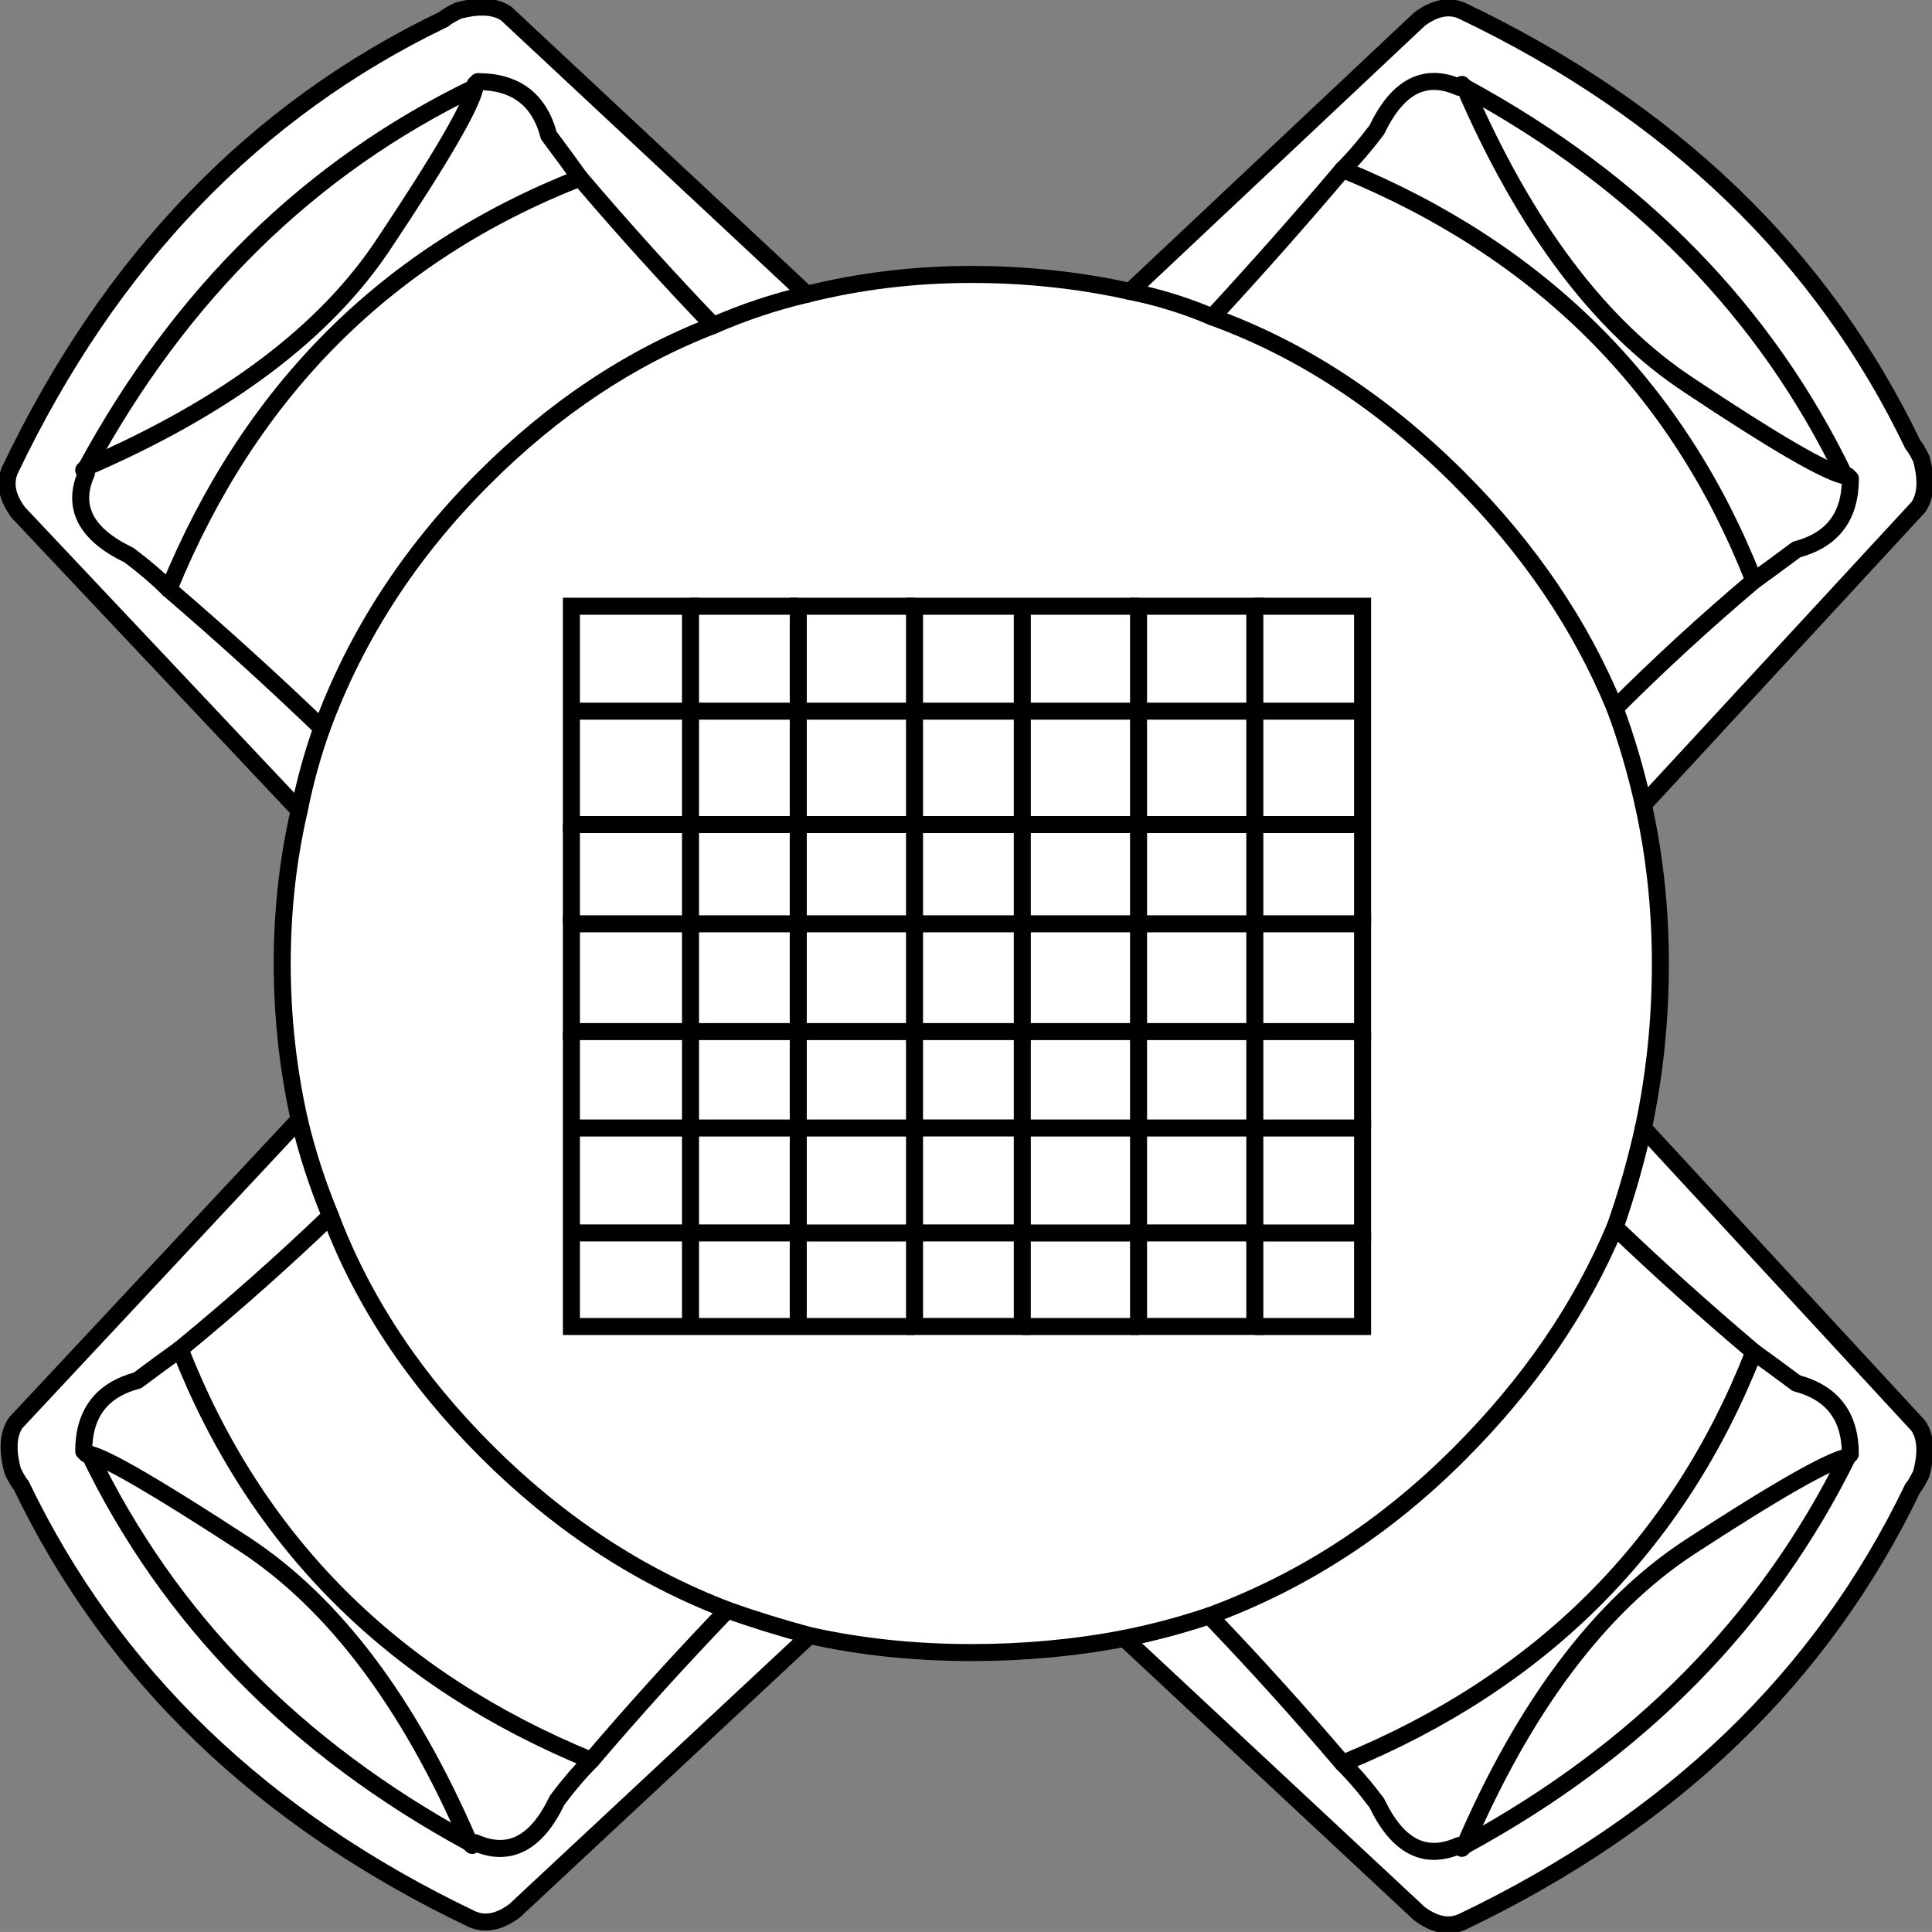 <svg version="1.1" id="Layer_1" xmlns="http://www.w3.org/2000/svg" xmlns:xlink="http://www.w3.org/1999/xlink" x="0px" y="0px" width="34.065px" height="34.064px" viewBox="0 0 34.065 34.064" enable-background="new 0 0 34.065 34.064" xml:space="preserve" class="ng-scope">
<rect x="0" y="0" width="34.065" height="34.064" fill="#808080" stroke="none"/>
<path fill-rule="evenodd" clip-rule="evenodd" fill="#FFFFFF" d="M5.275,14.289l-4.95-5.25c-0.2-0.267-0.25-0.517-0.15-0.75
	c1.767-3.7,4.317-6.35,7.65-7.95c0.033-0.033,0.116-0.083,0.25-0.15c0.366-0.1,0.65-0.083,0.85,0.05l5.301,4.95
	c-0.567,0.133-1.117,0.317-1.65,0.55c-1.467,0.566-2.816,1.466-4.05,2.7c-1.3,1.3-2.25,2.767-2.851,4.4
	C5.509,13.306,5.375,13.789,5.275,14.289c0.1-0.5,0.233-0.983,0.399-1.45c0.601-1.633,1.551-3.1,2.851-4.4
	c1.233-1.233,2.583-2.133,4.05-2.7c0.533-0.233,1.083-0.417,1.65-0.55c0.933-0.233,1.899-0.35,2.899-0.35c0.967,0,1.9,0.1,2.8,0.3
	c0.5,0.1,0.983,0.25,1.45,0.45c-0.467-0.2-0.95-0.35-1.45-0.45l5.101-4.8c0.267-0.2,0.517-0.25,0.75-0.15
	c3.7,1.767,6.35,4.317,7.95,7.65c0.033,0.034,0.083,0.117,0.149,0.25c0.101,0.367,0.084,0.65-0.05,0.85l-4.85,5.25
	c0.199,0.9,0.3,1.833,0.3,2.8c0,1-0.101,1.966-0.3,2.899l4.85,5.25c0.134,0.2,0.15,0.484,0.05,0.851
	c-0.066,0.134-0.116,0.216-0.149,0.25c-1.601,3.333-4.25,5.884-7.95,7.649c-0.233,0.101-0.483,0.051-0.75-0.149l-5.2-4.851
	c0.5-0.1,1-0.232,1.5-0.399c0.8,0.833,1.583,1.7,2.35,2.6c0.2,0.2,0.4,0.434,0.601,0.7c0.366,0.767,0.85,1.017,1.45,0.75l0.05,0.05
	l0.05-0.05c3.066-1.666,5.316-3.95,6.75-6.85l0.05-0.051c0-0.666-0.316-1.083-0.95-1.25c-0.267-0.199-0.517-0.383-0.75-0.55
	c-0.866-0.733-1.683-1.466-2.449-2.2c0.199-0.566,0.366-1.149,0.5-1.75c-0.134,0.601-0.301,1.184-0.5,1.75
	c0.767,0.734,1.583,1.467,2.449,2.2c0.233,0.167,0.483,0.351,0.75,0.55c0.634,0.167,0.95,0.584,0.95,1.25l-0.05,0.051
	c-1.434,2.899-3.684,5.184-6.75,6.85l-0.05,0.05l-0.05-0.05c-0.601,0.267-1.084,0.017-1.45-0.75c-0.2-0.267-0.4-0.5-0.601-0.7
	c-0.767-0.899-1.55-1.767-2.35-2.6c-0.5,0.167-1,0.3-1.5,0.399c-0.866,0.167-1.767,0.25-2.7,0.25c-1,0-1.95-0.1-2.85-0.3
	c-0.5-0.134-0.983-0.283-1.45-0.45c-1.566-0.6-2.983-1.533-4.25-2.8s-2.184-2.649-2.75-4.149c-0.233-0.566-0.417-1.134-0.55-1.7
	c-0.2-0.9-0.3-1.817-0.3-2.75C4.976,16.056,5.075,15.156,5.275,14.289z"></path>
<path fill-rule="evenodd" clip-rule="evenodd" fill="#FFFFFF" d="M21.375,5.589c0.8-0.867,1.566-1.733,2.3-2.6
	c0.2-0.2,0.4-0.434,0.601-0.7c0.366-0.767,0.85-1.017,1.45-0.75l0.05-0.05l0.05,0.05c3.066,1.667,5.3,3.95,6.7,6.85h0.05l0.05,0.05
	c0,0.667-0.316,1.083-0.95,1.25c-0.267,0.2-0.517,0.383-0.75,0.55c-0.866,0.733-1.683,1.483-2.449,2.25
	c0.767-0.767,1.583-1.517,2.449-2.25c0.233-0.167,0.483-0.35,0.75-0.55c0.634-0.167,0.95-0.583,0.95-1.25l-0.05-0.05h-0.05
	c-1.4-2.9-3.634-5.184-6.7-6.85l-0.05-0.05l-0.05,0.05c-0.601-0.267-1.084-0.017-1.45,0.75c-0.2,0.267-0.4,0.5-0.601,0.7
	C22.941,3.856,22.175,4.722,21.375,5.589c1.566,0.567,3.017,1.517,4.351,2.85c1.233,1.233,2.149,2.583,2.75,4.05
	c0.199,0.533,0.366,1.1,0.5,1.7c-0.134-0.6-0.301-1.167-0.5-1.7c-0.601-1.467-1.517-2.817-2.75-4.05
	C24.392,7.106,22.941,6.156,21.375,5.589z"></path>
<path fill-rule="evenodd" clip-rule="evenodd" fill="#FFFFFF" d="M25.825,1.539c1.066,2.467,2.384,4.217,3.95,5.25
	c1.5,1,2.416,1.533,2.75,1.6c-0.334-0.067-1.25-0.6-2.75-1.6C28.209,5.756,26.892,4.006,25.825,1.539z"></path>
<path fill-rule="evenodd" clip-rule="evenodd" fill="#FFFFFF" d="M14.275,28.839l-5.2,4.851c-0.267,0.199-0.517,0.25-0.75,0.149
	c-3.7-1.767-6.35-4.316-7.95-7.649c-0.033-0.033-0.083-0.117-0.149-0.25c-0.101-0.367-0.084-0.65,0.05-0.851l5-5.35
	c0.133,0.566,0.316,1.134,0.55,1.7c0.566,1.5,1.483,2.883,2.75,4.149s2.684,2.2,4.25,2.8C13.292,28.556,13.775,28.705,14.275,28.839
	z"></path>
<polygon fill-rule="evenodd" clip-rule="evenodd" fill="#FFFFFF" points="22.125,12.539 22.125,10.689 20.075,10.689 20.075,12.539 
	22.125,12.539 22.125,14.539 20.075,14.539 20.075,12.539 20.075,14.539 22.125,14.539 22.125,12.539 20.075,12.539 20.075,10.689 
	22.125,10.689 22.125,12.539 24.025,12.539 "></polygon>
<polygon fill-rule="evenodd" clip-rule="evenodd" fill="#FFFFFF" points="18.025,10.689 16.125,10.689 16.125,12.539 18.025,12.539 
	18.025,10.689 20.075,10.689 18.025,10.689 18.025,12.539 16.125,12.539 16.125,10.689 "></polygon>
<polygon fill-rule="evenodd" clip-rule="evenodd" fill="#FFFFFF" points="16.125,10.689 14.075,10.689 14.075,12.539 16.125,12.539 
	16.125,14.539 14.075,14.539 14.075,12.539 14.075,14.539 16.125,14.539 16.125,12.539 14.075,12.539 14.075,10.689 "></polygon>
<polygon fill-rule="evenodd" clip-rule="evenodd" fill="#FFFFFF" points="16.125,14.539 16.125,16.289 18.025,16.289 18.025,14.539 
	16.125,14.539 18.025,14.539 18.025,16.289 16.125,16.289 "></polygon>
<polygon fill-rule="evenodd" clip-rule="evenodd" fill="#FFFFFF" points="20.075,12.539 18.025,12.539 18.025,14.539 20.075,14.539 
	20.075,16.289 22.125,16.289 22.125,14.539 22.125,16.289 20.075,16.289 20.075,14.539 18.025,14.539 18.025,12.539 "></polygon>
<polygon fill-rule="evenodd" clip-rule="evenodd" fill="#FFFFFF" points="16.125,18.189 16.125,19.889 18.025,19.889 18.025,18.189 
	16.125,18.189 14.075,18.189 14.075,16.289 16.125,16.289 16.125,18.189 16.125,16.289 14.075,16.289 14.075,18.189 16.125,18.189 
	18.025,18.189 18.025,19.889 16.125,19.889 "></polygon>
<polygon fill-rule="evenodd" clip-rule="evenodd" fill="#FFFFFF" points="18.025,18.189 20.075,18.189 20.075,16.289 18.025,16.289 
	18.025,18.189 18.025,16.289 20.075,16.289 20.075,18.189 "></polygon>
<polygon fill-rule="evenodd" clip-rule="evenodd" fill="#FFFFFF" points="14.075,21.739 16.125,21.739 16.125,19.889 14.075,19.889 
	14.075,21.739 14.075,19.889 16.125,19.889 16.125,21.739 "></polygon>
<polygon fill-rule="evenodd" clip-rule="evenodd" fill="#FFFFFF" points="16.125,21.739 16.125,23.389 18.025,23.389 18.025,21.739 
	16.125,21.739 18.025,21.739 18.025,23.389 16.125,23.389 "></polygon>
<polygon fill-rule="evenodd" clip-rule="evenodd" fill="#FFFFFF" points="18.025,21.739 20.075,21.739 20.075,19.889 18.025,19.889 
	18.025,21.739 18.025,19.889 20.075,19.889 20.075,21.739 "></polygon>
<polygon fill-rule="evenodd" clip-rule="evenodd" fill="#FFFFFF" points="14.075,18.189 14.075,19.889 14.075,18.189 12.175,18.189 
	12.175,19.889 12.175,18.189 "></polygon>
<polygon fill-rule="evenodd" clip-rule="evenodd" fill="#FFFFFF" points="22.125,18.189 24.025,18.189 24.025,16.289 22.125,16.289 
	22.125,18.189 20.075,18.189 20.075,19.889 22.125,19.889 22.125,18.189 22.125,19.889 20.075,19.889 20.075,18.189 22.125,18.189 
	22.125,16.289 24.025,16.289 24.025,18.189 "></polygon>
<polygon fill-rule="evenodd" clip-rule="evenodd" fill="#FFFFFF" points="22.125,21.739 24.025,21.739 24.025,19.889 22.125,19.889 
	22.125,21.739 22.125,19.889 24.025,19.889 24.025,21.739 "></polygon>
<polygon fill-rule="evenodd" clip-rule="evenodd" fill="#FFFFFF" points="20.075,21.739 20.075,23.389 22.125,23.389 22.125,21.739 
	20.075,21.739 22.125,21.739 22.125,23.389 20.075,23.389 "></polygon>
<polygon fill-rule="evenodd" clip-rule="evenodd" fill="#FFFFFF" points="14.075,14.539 14.075,16.289 14.075,14.539 12.175,14.539 
	12.175,16.289 10.075,16.289 10.075,18.189 12.175,18.189 12.175,16.289 12.175,14.539 "></polygon>
<polygon fill-rule="evenodd" clip-rule="evenodd" fill="#FFFFFF" points="22.125,10.689 24.025,10.689 24.025,12.539 24.025,14.539 
	24.025,16.289 24.025,14.539 24.025,12.539 24.025,10.689 "></polygon>
<path fill-rule="evenodd" clip-rule="evenodd" fill="#FFFFFF" d="M24.025,18.189v1.699V18.189z"></path>
<path fill-rule="evenodd" clip-rule="evenodd" fill="#FFFFFF" d="M30.925,10.239c-1.333-3.4-3.75-5.817-7.25-7.25
	C27.175,4.422,29.592,6.839,30.925,10.239z"></path>
<path fill-rule="evenodd" clip-rule="evenodd" fill="#FFFFFF" d="M24.025,14.539h-1.9H24.025z"></path>
<path fill-rule="evenodd" clip-rule="evenodd" fill="#FFFFFF" d="M5.675,12.839c-0.866-0.833-1.767-1.65-2.699-2.45
	c-0.2-0.2-0.434-0.4-0.7-0.6c-0.767-0.367-1.017-0.85-0.75-1.45l-0.05-0.05l0.05-0.05c1.666-3.067,3.95-5.3,6.85-6.7v-0.05
	l0.05-0.05c0.667,0,1.084,0.317,1.25,0.95c0.2,0.267,0.384,0.517,0.551,0.75c0.767,0.9,1.55,1.767,2.35,2.6
	c-0.8-0.833-1.583-1.7-2.35-2.6c-0.167-0.233-0.351-0.483-0.551-0.75c-0.166-0.633-0.583-0.95-1.25-0.95l-0.05,0.05v0.05
	c-2.899,1.4-5.184,3.633-6.85,6.7l-0.05,0.05l0.05,0.05c-0.267,0.6-0.017,1.083,0.75,1.45c0.267,0.2,0.5,0.4,0.7,0.6
	C3.908,11.189,4.809,12.006,5.675,12.839z"></path>
<path fill-rule="evenodd" clip-rule="evenodd" fill="#FFFFFF" d="M8.375,1.539c-0.066,0.333-0.6,1.25-1.6,2.75
	c-1.033,1.567-2.783,2.883-5.25,3.95c2.467-1.067,4.217-2.383,5.25-3.95C7.775,2.789,8.309,1.873,8.375,1.539z"></path>
<polygon fill-rule="evenodd" clip-rule="evenodd" fill="#FFFFFF" points="12.175,12.539 10.075,12.539 10.075,14.539 12.175,14.539 
	12.175,12.539 12.175,10.689 10.075,10.689 10.075,12.539 10.075,10.689 12.175,10.689 12.175,12.539 12.175,14.539 10.075,14.539 
	10.075,12.539 12.175,12.539 14.075,12.539 "></polygon>
<polygon fill-rule="evenodd" clip-rule="evenodd" fill="#FFFFFF" points="16.125,23.389 14.075,23.389 12.175,23.389 10.075,23.389 
	10.075,21.739 10.075,19.889 10.075,18.189 10.075,19.889 10.075,21.739 10.075,23.389 12.175,23.389 14.075,23.389 "></polygon>
<polygon fill-rule="evenodd" clip-rule="evenodd" fill="#FFFFFF" points="10.075,21.739 12.175,21.739 12.175,19.889 10.075,19.889 
	12.175,19.889 12.175,21.739 "></polygon>
<path fill-rule="evenodd" clip-rule="evenodd" fill="#FFFFFF" d="M10.075,16.289v-1.75V16.289z"></path>
<polygon fill-rule="evenodd" clip-rule="evenodd" fill="#FFFFFF" points="12.175,16.289 12.175,18.189 10.075,18.189 10.075,16.289 
	12.175,16.289 14.075,16.289 "></polygon>
<path fill-rule="evenodd" clip-rule="evenodd" fill="#FFFFFF" d="M2.976,10.389c1.433-3.5,3.85-5.917,7.25-7.25
	C6.825,4.472,4.408,6.889,2.976,10.389z"></path>
<path fill-rule="evenodd" clip-rule="evenodd" fill="#FFFFFF" d="M8.325,32.539l0.05-0.05c0.601,0.267,1.084,0.017,1.45-0.75
	c0.2-0.267,0.4-0.5,0.6-0.7c-3.5-1.434-5.916-3.85-7.25-7.25c-0.233,0.166-0.483,0.35-0.75,0.55
	c-0.633,0.167-0.949,0.583-0.949,1.25l0.05,0.05h0.05c0.3,0.066,1.217,0.601,2.75,1.601c1.566,1.033,2.884,2.783,3.95,5.25
	L8.325,32.539l-0.05-0.05c-1.066-2.467-2.384-4.217-3.95-5.25c-1.533-1-2.45-1.534-2.75-1.601h-0.05l-0.05-0.05
	c0-0.667,0.316-1.083,0.949-1.25c0.267-0.2,0.517-0.384,0.75-0.55c1.334,3.4,3.75,5.816,7.25,7.25c-0.199,0.2-0.399,0.434-0.6,0.7
	c-0.366,0.767-0.85,1.017-1.45,0.75L8.325,32.539z"></path>
<path fill-rule="evenodd" clip-rule="evenodd" fill="#FFFFFF" d="M10.425,31.039c0.767-0.9,1.567-1.783,2.4-2.65
	C11.992,29.256,11.191,30.139,10.425,31.039z"></path>
<path fill-rule="evenodd" clip-rule="evenodd" fill="#FFFFFF" d="M8.275,32.489c-3.066-1.667-5.3-3.95-6.7-6.851
	C2.976,28.539,5.209,30.822,8.275,32.489z"></path>
<path fill-rule="evenodd" clip-rule="evenodd" fill="#FFFFFF" d="M25.825,32.539c1.066-2.467,2.384-4.217,3.95-5.25
	c1.533-1,2.467-1.533,2.8-1.6c-0.333,0.066-1.267,0.6-2.8,1.6C28.209,28.322,26.892,30.072,25.825,32.539z"></path>
<path fill-rule="evenodd" clip-rule="evenodd" fill="#FFFFFF" d="M20.075,23.389h-2.05H20.075z"></path>
<path fill-rule="evenodd" clip-rule="evenodd" fill="#FFFFFF" d="M21.325,28.489c1.634-0.601,3.1-1.55,4.4-2.851
	c1.233-1.232,2.149-2.566,2.75-4c-0.601,1.434-1.517,2.768-2.75,4C24.425,26.939,22.959,27.889,21.325,28.489z"></path>
<path fill-rule="evenodd" clip-rule="evenodd" fill="#FFFFFF" d="M30.925,23.839c-1.333,3.4-3.75,5.817-7.25,7.25
	C27.175,29.656,29.592,27.239,30.925,23.839z"></path>
<polygon fill-rule="evenodd" clip-rule="evenodd" fill="#FFFFFF" points="24.025,21.739 24.025,23.389 22.125,23.389 24.025,23.389 
	"></polygon>
<path fill-rule="evenodd" clip-rule="evenodd" fill="#FFFFFF" d="M5.825,21.439c-0.833,0.8-1.717,1.583-2.65,2.35
	C4.108,23.022,4.992,22.239,5.825,21.439z"></path>
<path fill-rule="evenodd" clip-rule="evenodd" fill="#FFFFFF" d="M12.175,19.889h1.9H12.175z"></path>
<polygon fill-rule="evenodd" clip-rule="evenodd" fill="#FFFFFF" points="14.075,23.389 14.075,21.739 12.175,21.739 12.175,23.389 
	12.175,21.739 14.075,21.739 "></polygon>
<path fill-rule="evenodd" clip-rule="evenodd" fill="#FFFFFF" d="M12.175,10.689h1.9H12.175z"></path>
<path fill-rule="evenodd" clip-rule="evenodd" fill="none" stroke="#383635" stroke-width="0.3" d="M19.925,5.139
	c0.5,0.1,0.983,0.25,1.45,0.45" style="stroke: rgb(0, 0, 0);"></path>
<path fill-rule="evenodd" clip-rule="evenodd" fill="none" stroke="#383635" stroke-width="0.3" d="M28.476,12.489
	c0.199,0.533,0.366,1.1,0.5,1.7" style="stroke: rgb(0, 0, 0);"></path>
<path fill-rule="evenodd" clip-rule="evenodd" fill="none" stroke="#383635" stroke-width="0.3" d="M28.976,19.889
	c-0.134,0.601-0.301,1.184-0.5,1.75" style="stroke: rgb(0, 0, 0);"></path>
<path fill-rule="evenodd" clip-rule="evenodd" fill="none" stroke="#383635" stroke-width="0.3" d="M21.325,28.489
	c-0.5,0.167-1,0.3-1.5,0.399" style="stroke: rgb(0, 0, 0);"></path>
<path fill-rule="evenodd" clip-rule="evenodd" fill="none" stroke="#383635" stroke-width="0.3" d="M19.925,5.139
	c-0.899-0.2-1.833-0.3-2.8-0.3c-1,0-1.967,0.117-2.899,0.35c-0.567,0.133-1.117,0.317-1.65,0.55c-1.467,0.566-2.816,1.466-4.05,2.7
	c-1.3,1.3-2.25,2.767-2.851,4.4c-0.166,0.467-0.3,0.95-0.399,1.45c-0.2,0.867-0.3,1.767-0.3,2.7c0,0.933,0.1,1.85,0.3,2.75
	c0.133,0.566,0.316,1.134,0.55,1.7c0.566,1.5,1.483,2.883,2.75,4.149s2.684,2.2,4.25,2.8c0.467,0.167,0.95,0.316,1.45,0.45
	c0.899,0.2,1.85,0.3,2.85,0.3c0.934,0,1.834-0.083,2.7-0.25" style="stroke: rgb(0, 0, 0);"></path>
<polyline fill-rule="evenodd" clip-rule="evenodd" fill="none" stroke="#383635" stroke-width="0.3" points="22.125,12.539 
	22.125,10.689 20.075,10.689 20.075,12.539 22.125,12.539 24.025,12.539 " style="stroke: rgb(0, 0, 0);"></polyline>
<polyline fill-rule="evenodd" clip-rule="evenodd" fill="none" stroke="#383635" stroke-width="0.3" points="20.075,12.539 
	20.075,14.539 22.125,14.539 22.125,12.539 " style="stroke: rgb(0, 0, 0);"></polyline>
<polyline fill-rule="evenodd" clip-rule="evenodd" fill="none" stroke="#383635" stroke-width="0.3" points="18.025,10.689 
	16.125,10.689 16.125,12.539 18.025,12.539 18.025,10.689 20.075,10.689 " style="stroke: rgb(0, 0, 0);"></polyline>
<polyline fill-rule="evenodd" clip-rule="evenodd" fill="none" stroke="#383635" stroke-width="0.3" points="16.125,10.689 
	14.075,10.689 14.075,12.539 16.125,12.539 " style="stroke: rgb(0, 0, 0);"></polyline>
<rect x="16.125" y="14.539" fill-rule="evenodd" clip-rule="evenodd" fill="none" stroke="#383635" stroke-width="0.3" width="1.9" height="1.75" style="stroke: rgb(0, 0, 0);"></rect>
<polyline fill-rule="evenodd" clip-rule="evenodd" fill="none" stroke="#383635" stroke-width="0.3" points="20.075,12.539 
	18.025,12.539 18.025,14.539 20.075,14.539 20.075,16.289 22.125,16.289 22.125,14.539 " style="stroke: rgb(0, 0, 0);"></polyline>
<polyline fill-rule="evenodd" clip-rule="evenodd" fill="none" stroke="#383635" stroke-width="0.3" points="14.075,12.539 
	14.075,14.539 16.125,14.539 16.125,12.539 " style="stroke: rgb(0, 0, 0);"></polyline>
<rect x="16.125" y="18.189" fill-rule="evenodd" clip-rule="evenodd" fill="none" stroke="#383635" stroke-width="0.3" width="1.9" height="1.699" style="stroke: rgb(0, 0, 0);"></rect>
<line fill-rule="evenodd" clip-rule="evenodd" fill="none" stroke="#383635" stroke-width="0.3" x1="16.125" y1="16.289" x2="16.125" y2="18.189" style="stroke: rgb(0, 0, 0);"></line>
<rect x="18.025" y="16.289" fill-rule="evenodd" clip-rule="evenodd" fill="none" stroke="#383635" stroke-width="0.3" width="2.05" height="1.9" style="stroke: rgb(0, 0, 0);"></rect>
<polyline fill-rule="evenodd" clip-rule="evenodd" fill="none" stroke="#383635" stroke-width="0.3" points="16.125,16.289 
	14.075,16.289 14.075,18.189 16.125,18.189 " style="stroke: rgb(0, 0, 0);"></polyline>
<rect x="14.075" y="19.889" fill-rule="evenodd" clip-rule="evenodd" fill="none" stroke="#383635" stroke-width="0.3" width="2.05" height="1.851" style="stroke: rgb(0, 0, 0);"></rect>
<rect x="16.125" y="21.739" fill-rule="evenodd" clip-rule="evenodd" fill="none" stroke="#383635" stroke-width="0.3" width="1.9" height="1.649" style="stroke: rgb(0, 0, 0);"></rect>
<rect x="18.025" y="19.889" fill-rule="evenodd" clip-rule="evenodd" fill="none" stroke="#383635" stroke-width="0.3" width="2.05" height="1.851" style="stroke: rgb(0, 0, 0);"></rect>
<line fill-rule="evenodd" clip-rule="evenodd" fill="none" stroke="#383635" stroke-width="0.3" x1="14.075" y1="18.189" x2="14.075" y2="19.889" style="stroke: rgb(0, 0, 0);"></line>
<polygon fill-rule="evenodd" clip-rule="evenodd" fill="none" stroke="#383635" stroke-width="0.3" points="22.125,18.189 
	24.025,18.189 24.025,16.289 22.125,16.289 22.125,18.189 20.075,18.189 20.075,19.889 22.125,19.889 " style="stroke: rgb(0, 0, 0);"></polygon>
<rect x="22.125" y="19.889" fill-rule="evenodd" clip-rule="evenodd" fill="none" stroke="#383635" stroke-width="0.3" width="1.9" height="1.851" style="stroke: rgb(0, 0, 0);"></rect>
<rect x="20.075" y="21.739" fill-rule="evenodd" clip-rule="evenodd" fill="none" stroke="#383635" stroke-width="0.3" width="2.05" height="1.649" style="stroke: rgb(0, 0, 0);"></rect>
<line fill-rule="evenodd" clip-rule="evenodd" fill="none" stroke="#383635" stroke-width="0.3" x1="14.075" y1="14.539" x2="14.075" y2="16.289" style="stroke: rgb(0, 0, 0);"></line>
<polyline fill-rule="evenodd" clip-rule="evenodd" fill="none" stroke="#383635" stroke-width="0.3" points="22.125,10.689 
	24.025,10.689 24.025,12.539 24.025,14.539 24.025,16.289 " style="stroke: rgb(0, 0, 0);"></polyline>
<line fill-rule="evenodd" clip-rule="evenodd" fill="none" stroke="#383635" stroke-width="0.3" x1="24.025" y1="18.189" x2="24.025" y2="19.889" style="stroke: rgb(0, 0, 0);"></line>
<path fill-rule="evenodd" clip-rule="evenodd" fill="none" stroke="#383635" stroke-width="0.3" d="M28.976,19.889
	c0.199-0.934,0.3-1.899,0.3-2.899c0-0.967-0.101-1.9-0.3-2.8" style="stroke: rgb(0, 0, 0);"></path>
<line fill-rule="evenodd" clip-rule="evenodd" fill="none" stroke="#383635" stroke-width="0.3" x1="24.025" y1="14.539" x2="22.125" y2="14.539" style="stroke: rgb(0, 0, 0);"></line>
<path fill-rule="evenodd" clip-rule="evenodd" fill="none" stroke="#383635" stroke-width="0.3" d="M28.476,12.489
	c-0.601-1.467-1.517-2.817-2.75-4.05c-1.334-1.333-2.784-2.283-4.351-2.85" style="stroke: rgb(0, 0, 0);"></path>
<polyline fill-rule="evenodd" clip-rule="evenodd" fill="none" stroke="#383635" stroke-width="0.3" points="12.175,12.539 
	10.075,12.539 10.075,14.539 12.175,14.539 12.175,12.539 12.175,10.689 10.075,10.689 10.075,12.539 " style="stroke: rgb(0, 0, 0);"></polyline>
<polyline fill-rule="evenodd" clip-rule="evenodd" fill="none" stroke="#383635" stroke-width="0.3" points="12.175,16.289 
	10.075,16.289 10.075,18.189 12.175,18.189 12.175,16.289 12.175,14.539 " style="stroke: rgb(0, 0, 0);"></polyline>
<polyline fill-rule="evenodd" clip-rule="evenodd" fill="none" stroke="#383635" stroke-width="0.3" points="16.125,23.389 
	14.075,23.389 12.175,23.389 10.075,23.389 10.075,21.739 10.075,19.889 10.075,18.189 " style="stroke: rgb(0, 0, 0);"></polyline>
<polyline fill-rule="evenodd" clip-rule="evenodd" fill="none" stroke="#383635" stroke-width="0.3" points="10.075,21.739 
	12.175,21.739 12.175,19.889 10.075,19.889 " style="stroke: rgb(0, 0, 0);"></polyline>
<line fill-rule="evenodd" clip-rule="evenodd" fill="none" stroke="#383635" stroke-width="0.3" x1="12.175" y1="19.889" x2="12.175" y2="18.189" style="stroke: rgb(0, 0, 0);"></line>
<line fill-rule="evenodd" clip-rule="evenodd" fill="none" stroke="#383635" stroke-width="0.3" x1="10.075" y1="16.289" x2="10.075" y2="14.539" style="stroke: rgb(0, 0, 0);"></line>
<line fill-rule="evenodd" clip-rule="evenodd" fill="none" stroke="#383635" stroke-width="0.3" x1="20.075" y1="23.389" x2="18.025" y2="23.389" style="stroke: rgb(0, 0, 0);"></line>
<path fill-rule="evenodd" clip-rule="evenodd" fill="none" stroke="#383635" stroke-width="0.3" d="M21.325,28.489
	c1.634-0.601,3.1-1.55,4.4-2.851c1.233-1.232,2.149-2.566,2.75-4" style="stroke: rgb(0, 0, 0);"></path>
<polyline fill-rule="evenodd" clip-rule="evenodd" fill="none" stroke="#383635" stroke-width="0.3" points="24.025,21.739 
	24.025,23.389 22.125,23.389 " style="stroke: rgb(0, 0, 0);"></polyline>
<line fill-rule="evenodd" clip-rule="evenodd" fill="none" stroke="#383635" stroke-width="0.3" x1="12.175" y1="16.289" x2="14.075" y2="16.289" style="stroke: rgb(0, 0, 0);"></line>
<line fill-rule="evenodd" clip-rule="evenodd" fill="none" stroke="#383635" stroke-width="0.3" x1="14.075" y1="14.539" x2="12.175" y2="14.539" style="stroke: rgb(0, 0, 0);"></line>
<line fill-rule="evenodd" clip-rule="evenodd" fill="none" stroke="#383635" stroke-width="0.3" x1="12.175" y1="12.539" x2="14.075" y2="12.539" style="stroke: rgb(0, 0, 0);"></line>
<line fill-rule="evenodd" clip-rule="evenodd" fill="none" stroke="#383635" stroke-width="0.3" x1="12.175" y1="19.889" x2="14.075" y2="19.889" style="stroke: rgb(0, 0, 0);"></line>
<polyline fill-rule="evenodd" clip-rule="evenodd" fill="none" stroke="#383635" stroke-width="0.3" points="14.075,23.389 
	14.075,21.739 12.175,21.739 12.175,23.389 " style="stroke: rgb(0, 0, 0);"></polyline>
<line fill-rule="evenodd" clip-rule="evenodd" fill="none" stroke="#383635" stroke-width="0.3" x1="14.075" y1="18.189" x2="12.175" y2="18.189" style="stroke: rgb(0, 0, 0);"></line>
<line fill-rule="evenodd" clip-rule="evenodd" fill="none" stroke="#383635" stroke-width="0.3" x1="12.175" y1="10.689" x2="14.075" y2="10.689" style="stroke: rgb(0, 0, 0);"></line>
<path fill-rule="evenodd" clip-rule="evenodd" fill="none" stroke="#383635" stroke-width="0.3" stroke-linecap="round" stroke-linejoin="round" stroke-miterlimit="3" d="
	M28.976,14.189l4.85-5.25c0.134-0.2,0.15-0.483,0.05-0.85c-0.066-0.133-0.116-0.216-0.149-0.25c-1.601-3.333-4.25-5.883-7.95-7.65
	c-0.233-0.1-0.483-0.05-0.75,0.15l-5.101,4.8" style="stroke: rgb(0, 0, 0);"></path>
<path fill-rule="evenodd" clip-rule="evenodd" fill="none" stroke="#383635" stroke-width="0.3" stroke-linecap="round" stroke-linejoin="round" stroke-miterlimit="3" d="
	M21.375,5.589c0.8-0.867,1.566-1.733,2.3-2.6c0.2-0.2,0.4-0.434,0.601-0.7c0.366-0.767,0.85-1.017,1.45-0.75l0.05-0.05l0.05,0.05
	c3.066,1.667,5.3,3.95,6.7,6.85h0.05l0.05,0.05c0,0.667-0.316,1.083-0.95,1.25c-0.267,0.2-0.517,0.383-0.75,0.55
	c-0.866,0.733-1.683,1.483-2.449,2.25" style="stroke: rgb(0, 0, 0);"></path>
<path fill-rule="evenodd" clip-rule="evenodd" fill="none" stroke="#383635" stroke-width="0.3" stroke-linecap="round" stroke-linejoin="round" stroke-miterlimit="3" d="
	M19.825,28.889l5.2,4.851c0.267,0.2,0.517,0.25,0.75,0.149c3.7-1.766,6.35-4.316,7.95-7.649c0.033-0.034,0.083-0.116,0.149-0.25
	c0.101-0.366,0.084-0.65-0.05-0.851l-4.85-5.25" style="stroke: rgb(0, 0, 0);"></path>
<path fill-rule="evenodd" clip-rule="evenodd" fill="none" stroke="#383635" stroke-width="0.3" stroke-linecap="round" stroke-linejoin="round" stroke-miterlimit="3" d="
	M28.476,21.639c0.767,0.734,1.583,1.467,2.449,2.2c0.233,0.167,0.483,0.351,0.75,0.55c0.634,0.167,0.95,0.584,0.95,1.25l-0.05,0.051
	c-1.434,2.899-3.684,5.184-6.75,6.85l-0.05,0.05l-0.05-0.05c-0.601,0.267-1.084,0.017-1.45-0.75c-0.2-0.267-0.4-0.5-0.601-0.7
	c-0.767-0.899-1.55-1.767-2.35-2.6" style="stroke: rgb(0, 0, 0);"></path>
<path fill-rule="evenodd" clip-rule="evenodd" fill="none" stroke="#383635" stroke-width="0.3" stroke-linecap="round" stroke-linejoin="round" stroke-miterlimit="3" d="
	M25.825,1.539c1.066,2.467,2.384,4.217,3.95,5.25c1.5,1,2.416,1.533,2.75,1.6" style="stroke: rgb(0, 0, 0);"></path>
<path fill-rule="evenodd" clip-rule="evenodd" fill="none" stroke="#383635" stroke-width="0.3" stroke-linecap="round" stroke-linejoin="round" stroke-miterlimit="3" d="
	M30.925,10.239c-1.333-3.4-3.75-5.817-7.25-7.25" style="stroke: rgb(0, 0, 0);"></path>
<path fill-rule="evenodd" clip-rule="evenodd" fill="none" stroke="#383635" stroke-width="0.3" stroke-linecap="round" stroke-linejoin="round" stroke-miterlimit="3" d="
	M5.675,12.839c-0.866-0.833-1.767-1.65-2.699-2.45c-0.2-0.2-0.434-0.4-0.7-0.6c-0.767-0.367-1.017-0.85-0.75-1.45l-0.05-0.05
	l0.05-0.05c1.666-3.067,3.95-5.3,6.85-6.7v-0.05l0.05-0.05c0.667,0,1.084,0.317,1.25,0.95c0.2,0.267,0.384,0.517,0.551,0.75
	c0.767,0.9,1.55,1.767,2.35,2.6" style="stroke: rgb(0, 0, 0);"></path>
<path fill-rule="evenodd" clip-rule="evenodd" fill="none" stroke="#383635" stroke-width="0.3" stroke-linecap="round" stroke-linejoin="round" stroke-miterlimit="3" d="
	M14.226,5.189l-5.301-4.95c-0.199-0.133-0.483-0.15-0.85-0.05c-0.134,0.067-0.217,0.117-0.25,0.15c-3.333,1.6-5.884,4.25-7.65,7.95
	c-0.1,0.233-0.05,0.483,0.15,0.75l4.95,5.25" style="stroke: rgb(0, 0, 0);"></path>
<path fill-rule="evenodd" clip-rule="evenodd" fill="none" stroke="#383635" stroke-width="0.3" stroke-linecap="round" stroke-linejoin="round" stroke-miterlimit="3" d="
	M8.375,1.539c-0.066,0.333-0.6,1.25-1.6,2.75c-1.033,1.567-2.783,2.883-5.25,3.95" style="stroke: rgb(0, 0, 0);"></path>
<path fill-rule="evenodd" clip-rule="evenodd" fill="none" stroke="#383635" stroke-width="0.3" stroke-linecap="round" stroke-linejoin="round" stroke-miterlimit="3" d="
	M2.976,10.389c1.433-3.5,3.85-5.917,7.25-7.25" style="stroke: rgb(0, 0, 0);"></path>
<path fill-rule="evenodd" clip-rule="evenodd" fill="none" stroke="#383635" stroke-width="0.3" stroke-linecap="round" stroke-linejoin="round" stroke-miterlimit="3" d="
	M8.325,32.539l0.05-0.05c0.601,0.267,1.084,0.017,1.45-0.75c0.2-0.267,0.4-0.5,0.6-0.7c-3.5-1.434-5.916-3.85-7.25-7.25
	c-0.233,0.166-0.483,0.35-0.75,0.55c-0.633,0.167-0.949,0.583-0.949,1.25l0.05,0.05h0.05c0.3,0.066,1.217,0.601,2.75,1.601
	c1.566,1.033,2.884,2.783,3.95,5.25L8.325,32.539z" style="stroke: rgb(0, 0, 0);"></path>
<path fill-rule="evenodd" clip-rule="evenodd" fill="none" stroke="#383635" stroke-width="0.3" stroke-linecap="round" stroke-linejoin="round" stroke-miterlimit="3" d="
	M10.425,31.039c0.767-0.9,1.567-1.783,2.4-2.65" style="stroke: rgb(0, 0, 0);"></path>
<path fill-rule="evenodd" clip-rule="evenodd" fill="none" stroke="#383635" stroke-width="0.3" stroke-linecap="round" stroke-linejoin="round" stroke-miterlimit="3" d="
	M5.275,19.739l-5,5.35c-0.134,0.2-0.15,0.483-0.05,0.851c0.066,0.133,0.116,0.217,0.149,0.25c1.601,3.333,4.25,5.883,7.95,7.649
	c0.233,0.101,0.483,0.05,0.75-0.149l5.2-4.851" style="stroke: rgb(0, 0, 0);"></path>
<path fill-rule="evenodd" clip-rule="evenodd" fill="none" stroke="#383635" stroke-width="0.3" stroke-linecap="round" stroke-linejoin="round" stroke-miterlimit="3" d="
	M8.275,32.489c-3.066-1.667-5.3-3.95-6.7-6.851" style="stroke: rgb(0, 0, 0);"></path>
<path fill-rule="evenodd" clip-rule="evenodd" fill="none" stroke="#383635" stroke-width="0.3" stroke-linecap="round" stroke-linejoin="round" stroke-miterlimit="3" d="
	M25.825,32.539c1.066-2.467,2.384-4.217,3.95-5.25c1.533-1,2.467-1.533,2.8-1.6" style="stroke: rgb(0, 0, 0);"></path>
<path fill-rule="evenodd" clip-rule="evenodd" fill="none" stroke="#383635" stroke-width="0.3" stroke-linecap="round" stroke-linejoin="round" stroke-miterlimit="3" d="
	M30.925,23.839c-1.333,3.4-3.75,5.817-7.25,7.25" style="stroke: rgb(0, 0, 0);"></path>
<path fill-rule="evenodd" clip-rule="evenodd" fill="none" stroke="#383635" stroke-width="0.3" stroke-linecap="round" stroke-linejoin="round" stroke-miterlimit="3" d="
	M5.825,21.439c-0.833,0.8-1.717,1.583-2.65,2.35" style="stroke: rgb(0, 0, 0);"></path>
</svg>